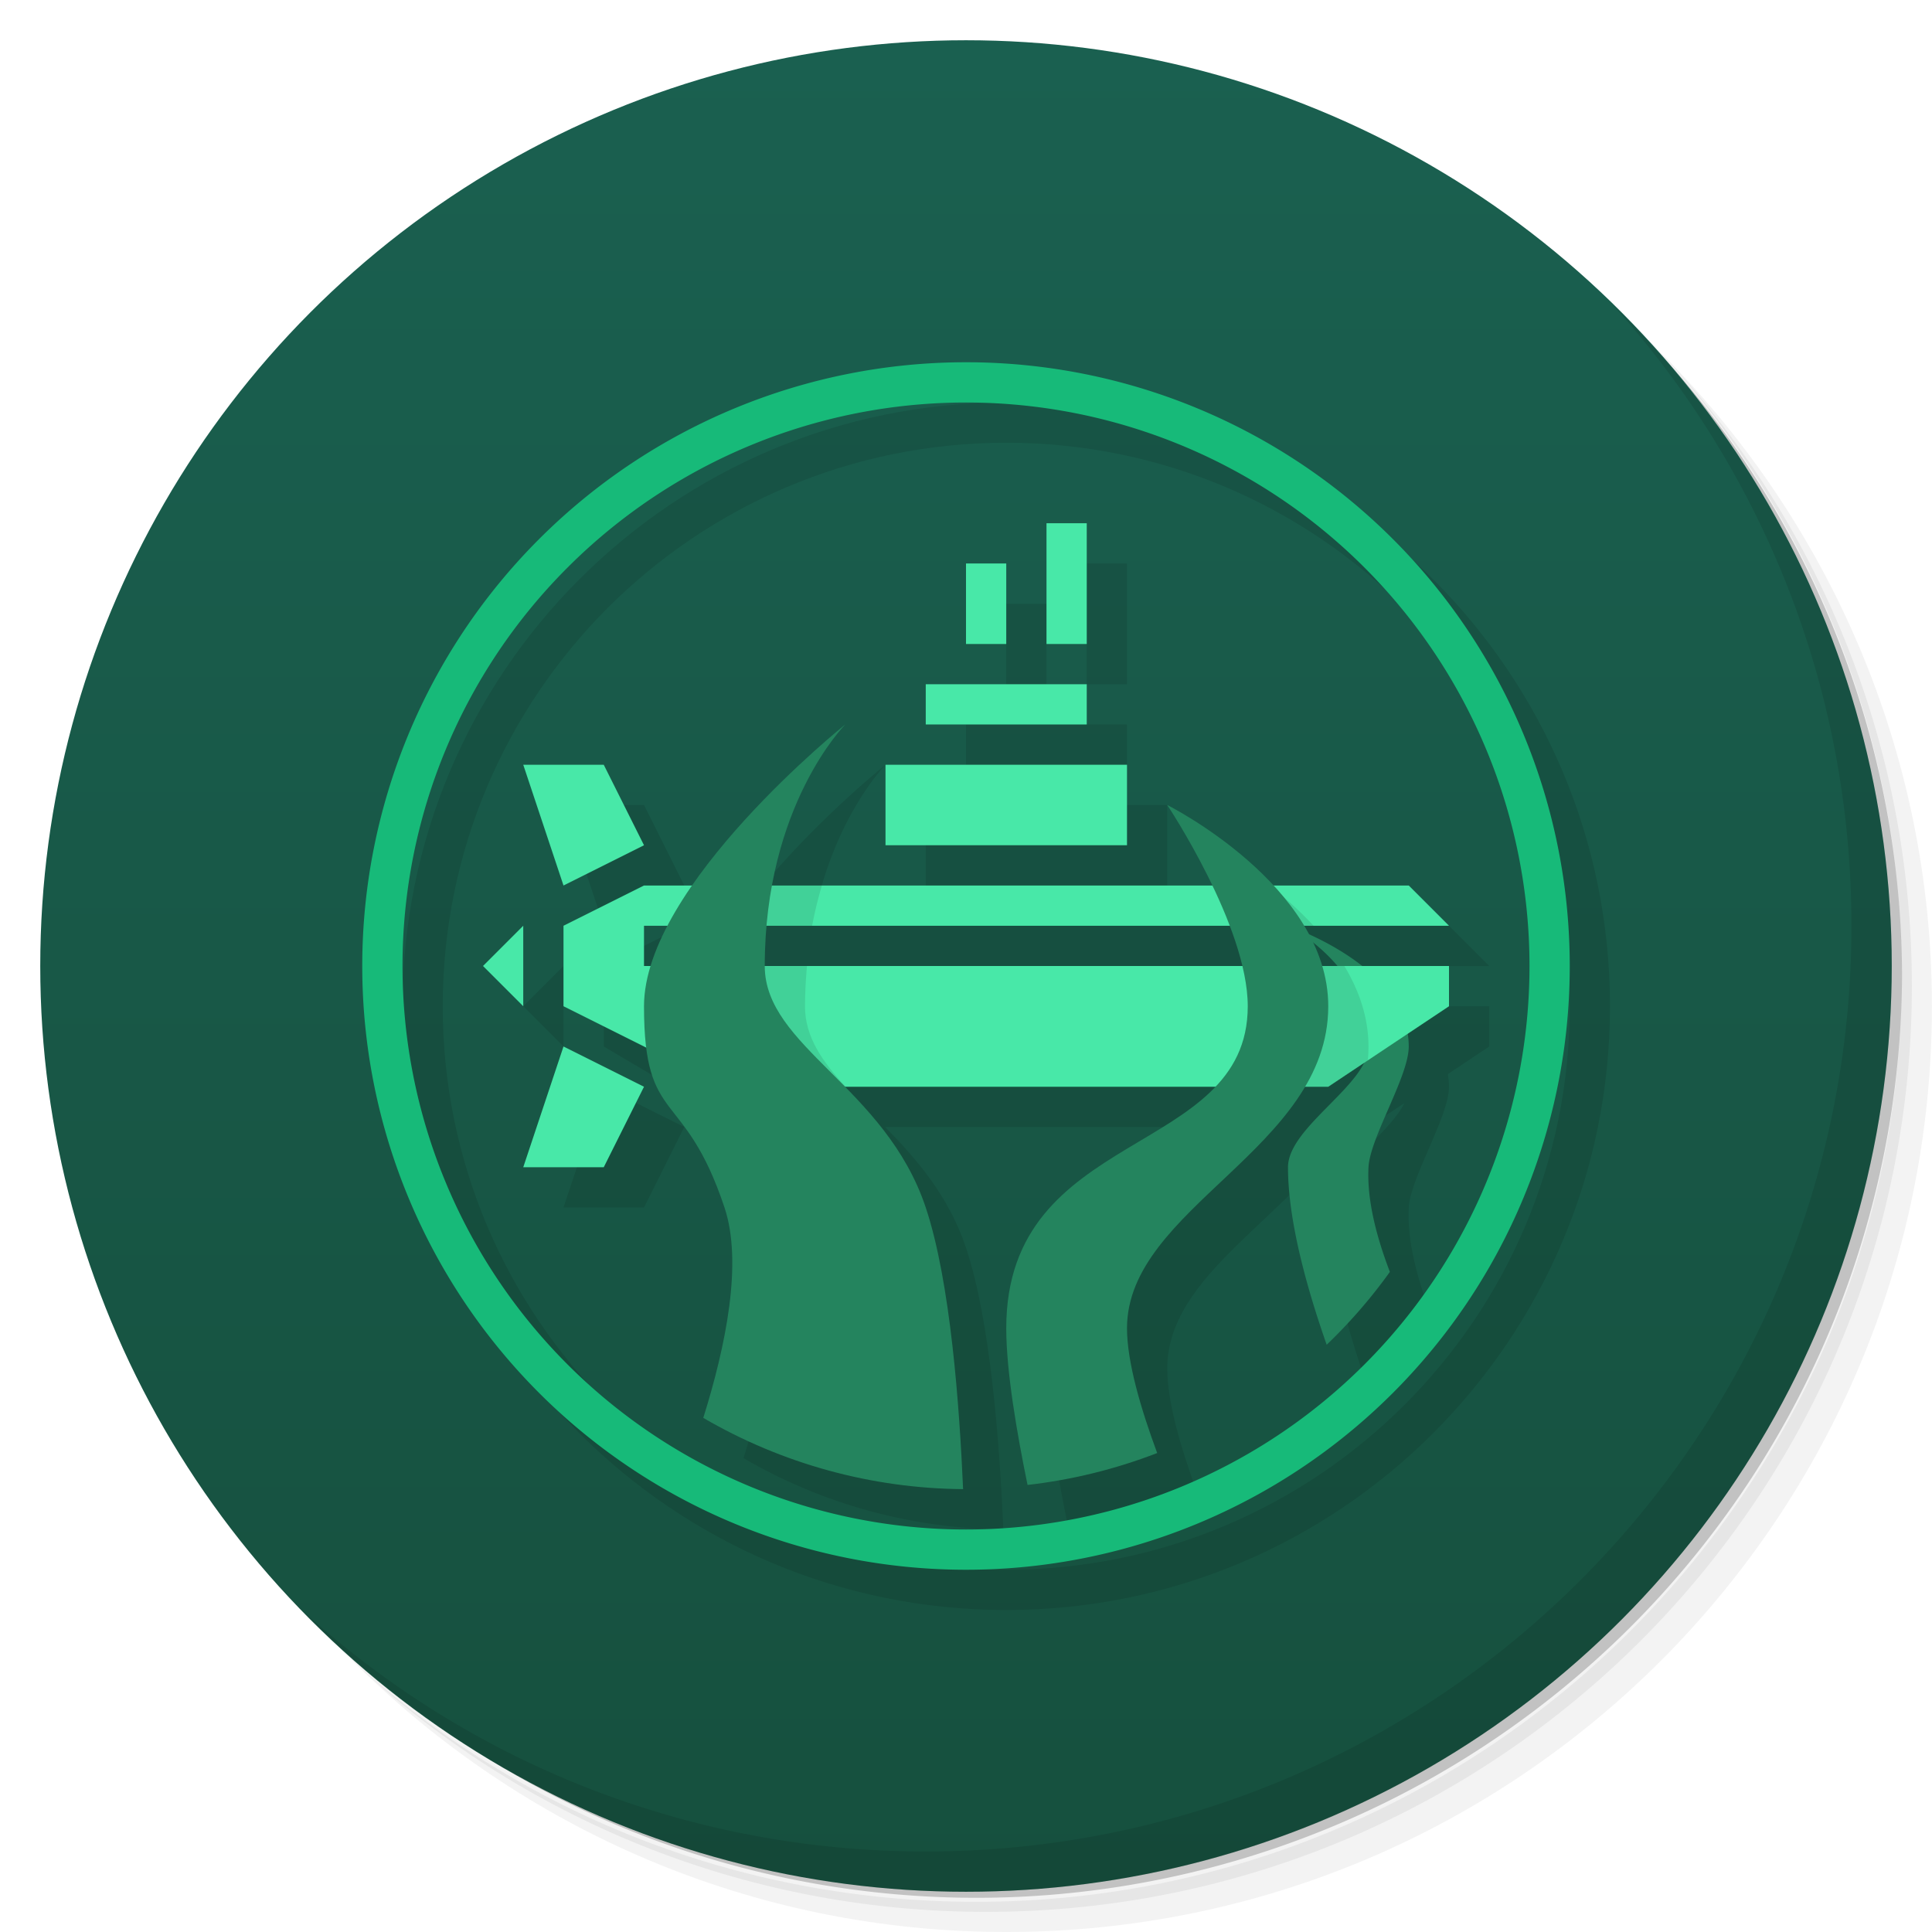 <svg version="1.1" viewBox="0 0 48 48" xmlns="http://www.w3.org/2000/svg">
 <defs>
  <linearGradient id="bg" x2="0" y1="1" y2="47" gradientUnits="userSpaceOnUse">
   <stop style="stop-color:#1a6050" offset="0"/>
   <stop style="stop-color:#16503e" offset="1"/>
  </linearGradient>
 </defs>
 <path d="m36.31 5c5.859 4.062 9.688 10.831 9.688 18.5 0 12.426-10.07 22.5-22.5 22.5-7.669 0-14.438-3.828-18.5-9.688 1.037 1.822 2.306 3.499 3.781 4.969 4.085 3.712 9.514 5.969 15.469 5.969 12.703 0 23-10.298 23-23 0-5.954-2.256-11.384-5.969-15.469-1.469-1.475-3.147-2.744-4.969-3.781zm4.969 3.781c3.854 4.113 6.219 9.637 6.219 15.719 0 12.703-10.297 23-23 23-6.081 0-11.606-2.364-15.719-6.219 4.16 4.144 9.883 6.719 16.219 6.719 12.703 0 23-10.298 23-23 0-6.335-2.575-12.06-6.719-16.219z" style="opacity:.05"/>
 <path d="m41.28 8.781c3.712 4.085 5.969 9.514 5.969 15.469 0 12.703-10.297 23-23 23-5.954 0-11.384-2.256-15.469-5.969 4.113 3.854 9.637 6.219 15.719 6.219 12.703 0 23-10.298 23-23 0-6.081-2.364-11.606-6.219-15.719z" style="opacity:.1"/>
 <path d="m31.25 2.375c8.615 3.154 14.75 11.417 14.75 21.13 0 12.426-10.07 22.5-22.5 22.5-9.708 0-17.971-6.135-21.12-14.75a23 23 0 0 0 44.875-7 23 23 0 0 0-16-21.875z" style="opacity:.2"/>
 <circle cx="24" cy="24" r="23" style="fill:url(#bg)"/>
 <path d="m40.03 7.531c3.712 4.084 5.969 9.514 5.969 15.469 0 12.703-10.297 23-23 23-5.954 0-11.384-2.256-15.469-5.969 4.178 4.291 10.01 6.969 16.469 6.969 12.703 0 23-10.298 23-23 0-6.462-2.677-12.291-6.969-16.469z" style="opacity:.1"/>
 <path d="m25 10c-8.284 0-15 6.716-15 15s6.716 15 15 15 15-6.716 15-15-6.716-15-15-15zm0 1c7.732 0 14 6.268 14 14s-6.268 14-14 14-14-6.268-14-14 6.268-14 14-14zm2 3v3h1v-3h-1zm-2 1v2h1v-2h-1zm-1 3v1h4v-1h-4zm-2 1s-2.328 1.863-3.807 4h-1.193l-2 1v2l2.088 1.234c0.262 1.534 1.085 1.285 1.912 3.766 0.455 1.366 0.038 3.421-0.527 5.227 1.96 1.143 4.186 1.753 6.455 1.77-0.09-2.045-0.31-5.144-0.928-6.996-0.432-1.295-1.233-2.209-2.008-3h9.205c-1.634 1.72-5.197 2.145-5.197 6 0 1.074 0.265 2.607 0.529 3.893 1.103-0.126 2.185-0.392 3.221-0.793-0.403-1.088-0.75-2.258-0.75-3.1 0-2.366 3.11-3.772 4.424-6h0.576l0.891-0.594c-0.417 0.834-1.891 1.735-1.891 2.594 0 1.337 0.475 3.024 0.961 4.41 0.578-0.554 1.104-1.16 1.57-1.81-0.339-0.89-0.573-1.796-0.531-2.6 0.039-0.744 1-2.255 1-3 0-0.109-0.011-0.214-0.027-0.316l1.027-0.684v-1h-2.156c-0.457-0.36-0.956-0.622-1.32-0.787-0.039-0.072-0.079-0.143-0.121-0.213h3.598l-1-1h-3.361c-1.16-1.256-2.639-2-2.639-2s0.584 0.879 1.121 2h-10.943c0.49-2.666 1.822-4 1.822-4zm-8 1 1 3 2-1-1-2h-2zm9 0v2h6v-2h-6zm-9 4-1 1 1 1v-2zm6.049 0h11.504c0.126 0.333 0.234 0.671 0.312 1h-11.865c0-0.351 0.021-0.68 0.049-1zm-5.049 3-1 3h2l1-2-2-1z" style="opacity:.1"/>
 <path d="m24 9a15 15 0 0 0-15 15 15 15 0 0 0 15 15 15 15 0 0 0 15-15 15 15 0 0 0-15-15zm0 1a14 14 0 0 1 14 14 14 14 0 0 1-14 14 14 14 0 0 1-14-14 14 14 0 0 1 14-14z" style="fill:#17ba79"/>
 <path d="m32 23s2 1 2 3c0 0.943-2 2-2 3 0 1.337 0.475 3.024 0.961 4.41a13 13 0 0 0 1.57-1.81c-0.339-0.89-0.573-1.796-0.531-2.6 0.039-0.744 1-2.255 1-3 0-2-3-3-3-3z" style="fill:#24845e"/>
 <path d="m26 13v3h1v-3h-1zm-2 1v2h1v-2h-1zm-1 3v1h4v-1h-4zm-10 2 1 3 2-1-1-2h-2zm9 0v2h6v-2h-6zm-6 3-2 1v2l4 2h15l3-2v-1h-20v-1h20l-1-1h-19zm-3 1-1 1 1 1v-2zm1 3-1 3h2l1-2-2-1z" style="fill:#48e8a8"/>
 <path d="m18.961 22c-0.268 0.322-0.526 0.657-0.764 1h1.98c0.066-0.359 0.151-0.69 0.242-1h-1.459zm11.639 0c0.164 0.293 0.343 0.631 0.52 1h1.516c-0.355-0.383-0.735-0.719-1.098-1h-0.938zm-13.016 2c-0.357 0.681-0.584 1.365-0.584 2.004 0 0.224 0.007 0.42 0.018 0.604l0.982 0.393h3.012c-0.585-0.63-1.012-1.242-1.012-1.996 0-0.352 0.021-0.683 0.049-1.004h-2.465zm13.967 0c0.26 0.685 0.449 1.392 0.449 2.004 0 0.374-0.062 0.701-0.168 0.996h1.168l0.984-0.656c0.01-0.111 0.016-0.224 0.016-0.34 0-0.733-0.239-1.405-0.6-2.004h-1.85z" style="opacity:.1"/>
 <path d="m21 18s-5 4-5 7 1 2 2 5c0.455 1.366 0.038 3.421-0.527 5.227 1.96 1.143 4.186 1.753 6.455 1.77-0.09-2.045-0.31-5.144-0.928-6.996-1-3-4-4-4-6 0-4 2-6 2-6zm8 2s2 3 2 5c0 3.771-6 3-6 8 0 1.074 0.265 2.607 0.529 3.893 1.103-0.126 2.185-0.392 3.221-0.793-0.403-1.088-0.75-2.258-0.75-3.1 0-3 5-4.457 5-8 0-3-4-5-4-5z" style="fill:#24845e"/>
</svg>
